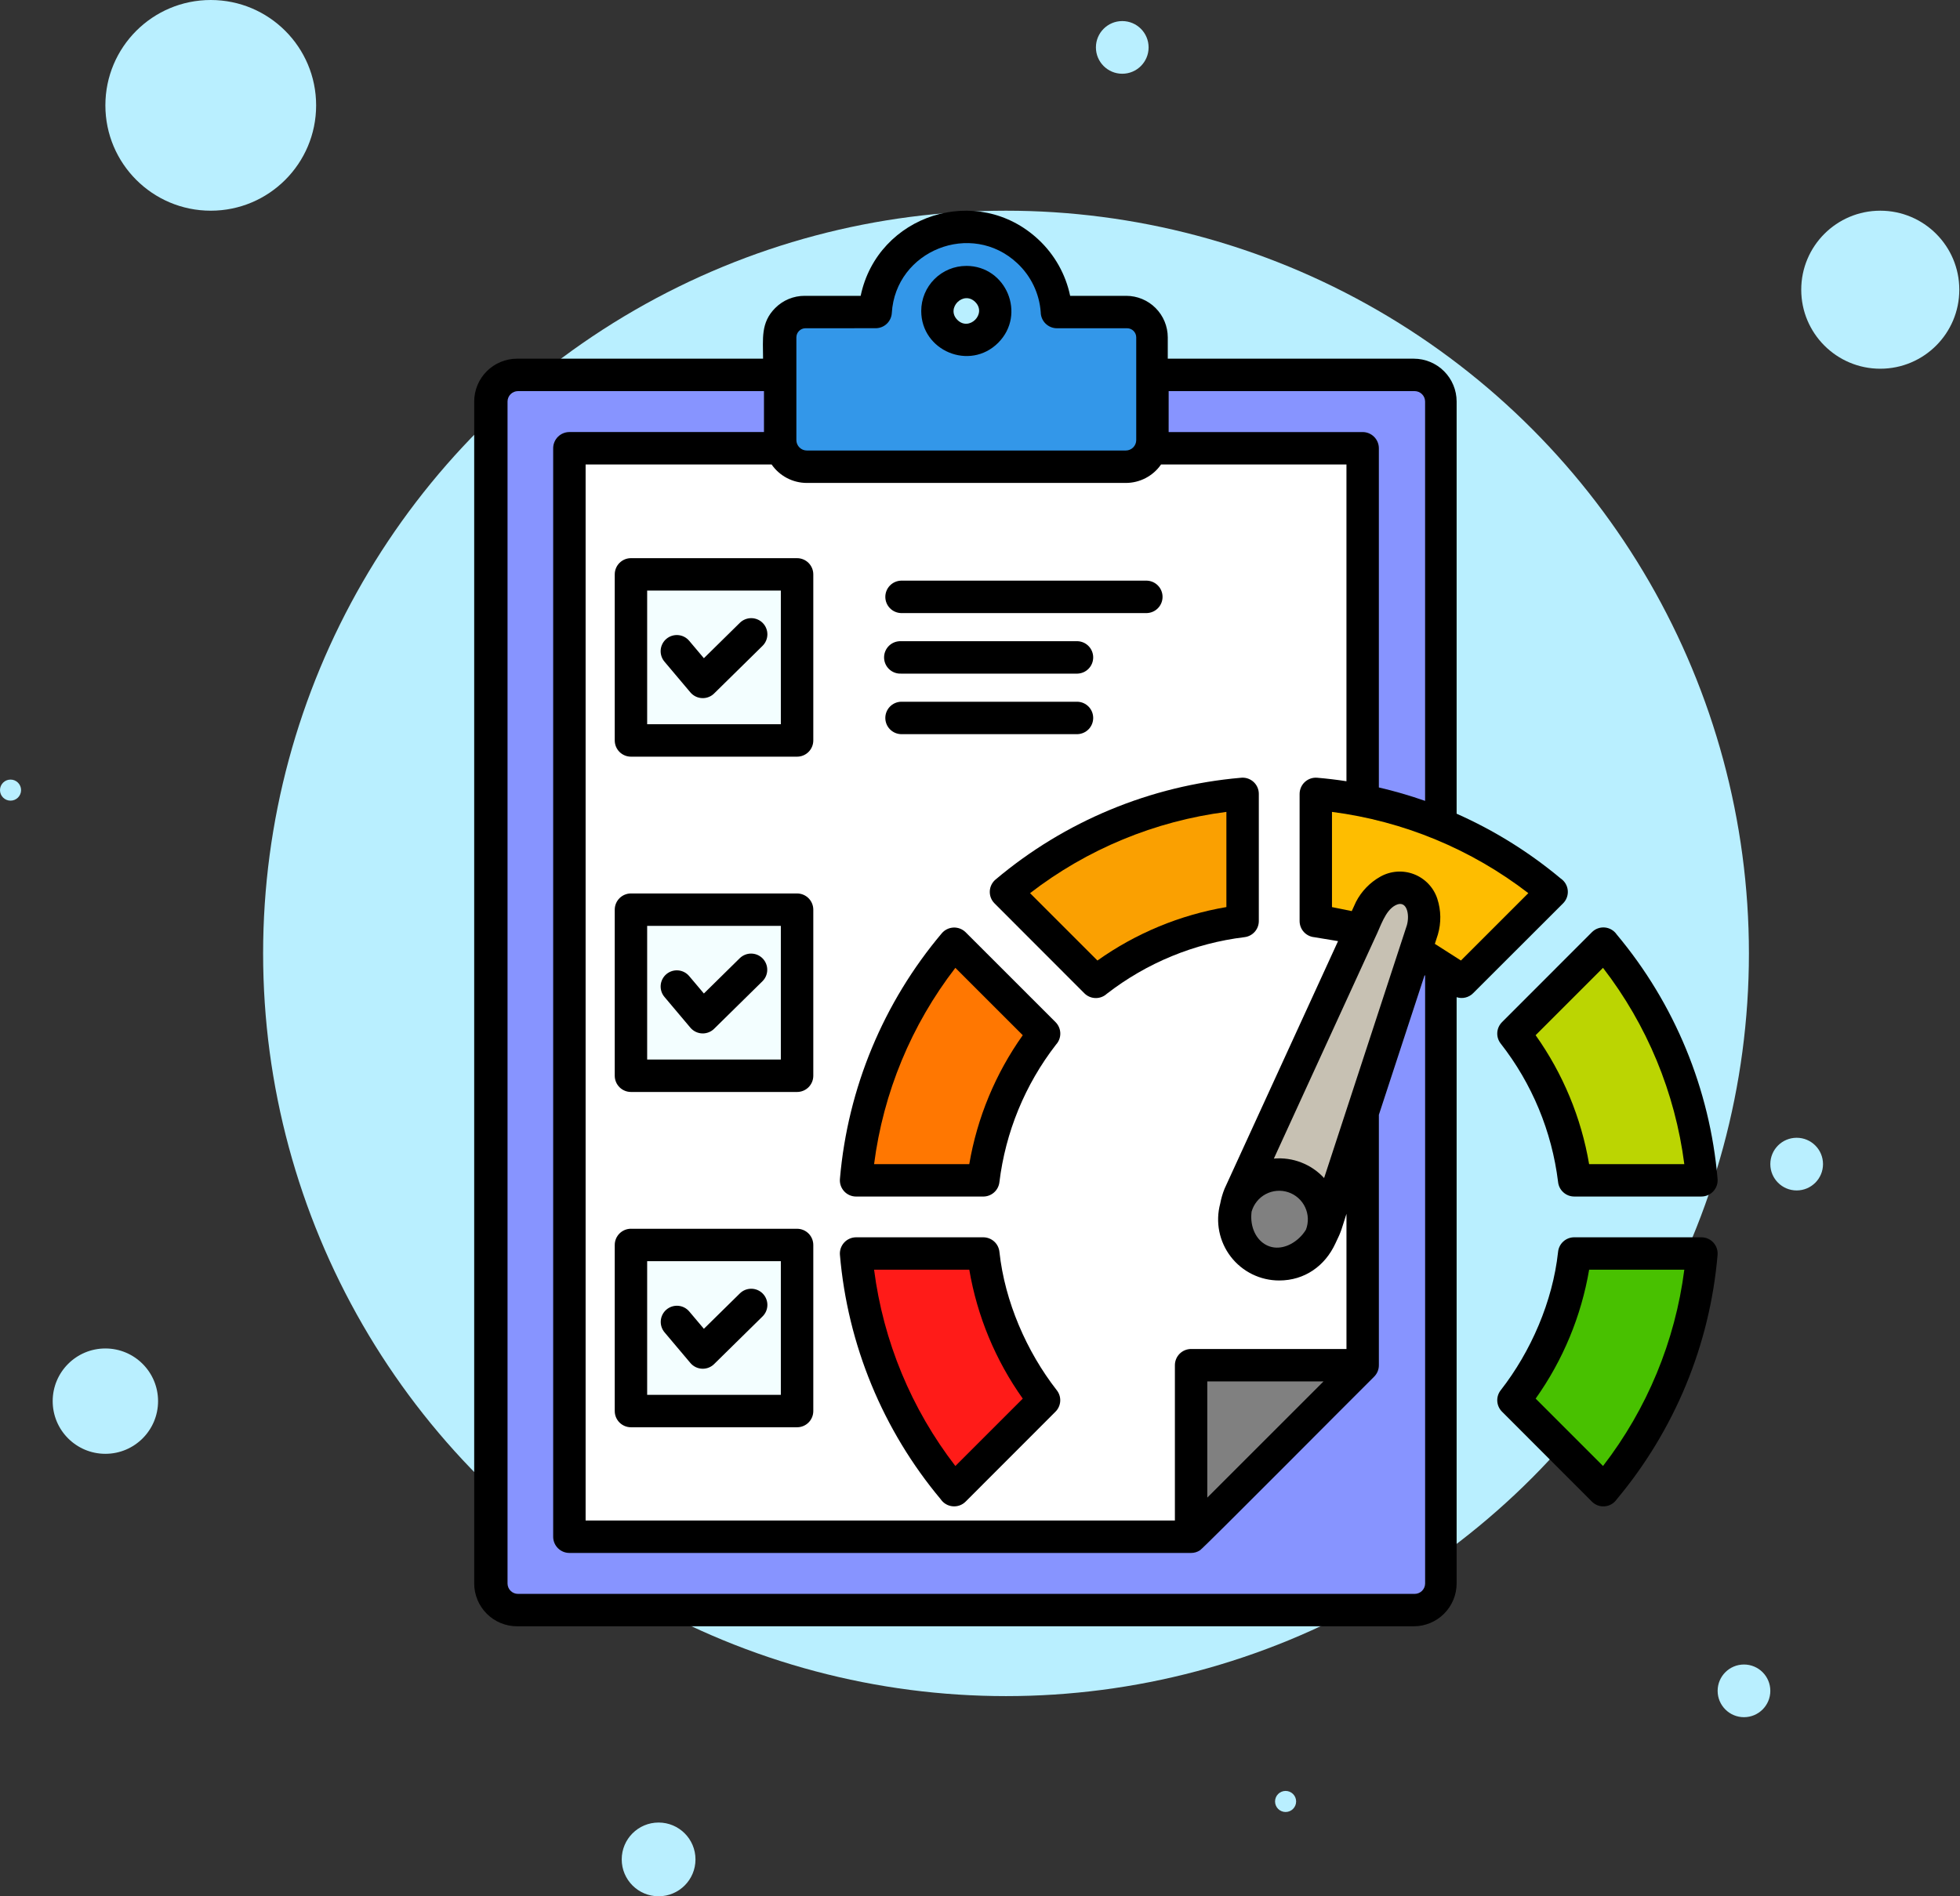 <svg width="186" height="180" viewBox="0 0 186 180" fill="none" xmlns="http://www.w3.org/2000/svg">
<rect x="0" y="0" width="186" height="180" fill="#333333" stroke="none"/>
<circle cx="95.469" cy="90.5" r="70.5" fill="#B9EFFF"/>
<circle cx="178.434" cy="27.5" r="7.5" fill="#B9EFFF"/>
<circle cx="20" cy="10" r="10" fill="#B9EFFF"/>
<circle cx="10" cy="133" r="5" fill="#B9EFFF"/>
<circle cx="165.5" cy="160.5" r="2.5" fill="#B9EFFF"/>
<circle cx="106.5" cy="4.5" r="2.5" fill="#B9EFFF"/>
<circle cx="62.5" cy="176.5" r="3.5" fill="#B9EFFF"/>
<circle cx="122" cy="171" r="1" fill="#B9EFFF"/>
<circle cx="170.5" cy="110.5" r="2.5" fill="#B9EFFF"/>
<circle cx="1" cy="75" r="1" fill="#B9EFFF"/>
<path fill-rule="evenodd" clip-rule="evenodd" d="M72.413 34.047C72.413 32.151 72.173 30.632 73.569 29.236C73.934 28.87 74.367 28.579 74.845 28.381C75.323 28.183 75.835 28.081 76.352 28.081H81.676C83.279 20.389 92.758 17.303 98.566 22.758C100.085 24.183 101.129 26.041 101.555 28.081H106.879C107.923 28.083 108.924 28.498 109.662 29.237C110.401 29.975 110.816 30.976 110.819 32.02V34.047H134.166C135.243 34.048 136.277 34.477 137.039 35.239C137.801 36.001 138.23 37.034 138.231 38.112V77.24C141.795 78.821 145.122 80.892 148.113 83.393C148.3 83.52 148.457 83.687 148.572 83.882C148.687 84.077 148.757 84.294 148.778 84.52C148.799 84.745 148.77 84.972 148.692 85.185C148.615 85.397 148.492 85.59 148.331 85.75L139.791 94.283C139.59 94.483 139.339 94.624 139.063 94.69C138.788 94.756 138.5 94.744 138.231 94.656V150.306C138.229 151.384 137.801 152.417 137.039 153.179C136.277 153.942 135.244 154.371 134.166 154.372H49.066C47.988 154.371 46.955 153.942 46.192 153.18C45.43 152.418 45.002 151.384 45 150.307V38.112C45.002 37.034 45.431 36.001 46.193 35.239C46.955 34.477 47.988 34.048 49.066 34.047H72.413ZM159.976 131.509C161.614 127.556 162.632 123.374 162.995 119.111C163.012 118.899 162.985 118.686 162.916 118.485C162.846 118.285 162.736 118.1 162.592 117.944C162.448 117.788 162.274 117.663 162.079 117.578C161.885 117.492 161.675 117.448 161.462 117.447H149.39C149.006 117.447 148.637 117.59 148.354 117.848C148.07 118.106 147.893 118.461 147.857 118.842C147.351 123.534 145.277 128.3 142.411 131.969C142.181 132.264 142.066 132.633 142.089 133.006C142.112 133.38 142.271 133.732 142.535 133.997L151.068 142.537C151.228 142.698 151.42 142.821 151.633 142.899C151.846 142.976 152.073 143.005 152.298 142.984C152.523 142.963 152.741 142.893 152.936 142.778C153.131 142.663 153.298 142.506 153.425 142.319C156.144 139.068 158.352 135.424 159.976 131.51L159.976 131.509ZM147.857 112.181C147.893 112.563 148.07 112.917 148.354 113.175C148.637 113.433 149.006 113.577 149.39 113.577H161.462C161.675 113.576 161.885 113.532 162.079 113.446C162.274 113.361 162.448 113.236 162.592 113.08C162.736 112.923 162.846 112.739 162.916 112.538C162.985 112.337 163.012 112.125 162.995 111.913C162.266 103.377 158.925 95.274 153.425 88.706C153.298 88.518 153.131 88.362 152.936 88.247C152.741 88.132 152.523 88.061 152.298 88.04C152.073 88.019 151.846 88.049 151.633 88.126C151.42 88.203 151.228 88.327 151.068 88.487L142.535 97.028C142.271 97.293 142.112 97.645 142.089 98.018C142.066 98.392 142.181 98.761 142.411 99.055C145.385 102.855 147.268 107.393 147.857 112.182V112.181ZM92.551 28.669C91.433 27.552 89.737 29.249 90.854 30.366C91.971 31.483 93.667 29.787 92.551 28.669Z" fill="black"/>
<path fill-rule="evenodd" clip-rule="evenodd" d="M76.563 42.764H106.838C107.1 42.763 107.351 42.658 107.536 42.473C107.721 42.288 107.825 42.037 107.826 41.775V32.02C107.825 31.792 107.733 31.574 107.572 31.413C107.411 31.251 107.192 31.16 106.964 31.159H100.302C99.894 31.159 99.503 30.997 99.214 30.709C98.925 30.421 98.763 30.03 98.762 29.622C98.63 27.856 97.838 26.204 96.546 24.994C92.186 20.898 84.991 23.773 84.631 29.71C84.608 30.101 84.437 30.468 84.152 30.737C83.867 31.006 83.49 31.155 83.099 31.155L76.436 31.159C76.208 31.16 75.99 31.251 75.829 31.413C75.667 31.574 75.576 31.792 75.574 32.02V41.775C75.575 42.037 75.68 42.288 75.865 42.473C76.05 42.658 76.301 42.763 76.563 42.764H76.563ZM91.701 25.239C95.497 25.239 97.413 29.851 94.724 32.54C92.035 35.228 87.423 33.312 87.423 29.516C87.424 28.382 87.874 27.295 88.677 26.493C89.479 25.691 90.566 25.241 91.701 25.241V25.239Z" fill="#3397E9"/>
<path fill-rule="evenodd" clip-rule="evenodd" d="M127.776 74.157V44.089H110.182C109.808 44.629 109.309 45.071 108.727 45.376C108.145 45.682 107.498 45.841 106.84 45.842H76.566C75.909 45.841 75.261 45.682 74.679 45.376C74.097 45.071 73.598 44.629 73.224 44.089H55.574V144.333H111.495V129.59C111.495 129.182 111.657 128.79 111.945 128.501C112.234 128.213 112.626 128.05 113.034 128.05H127.777V115.219C127.301 116.677 127.342 116.782 126.72 118.044C125.741 120.164 123.809 121.547 121.395 121.547C120.506 121.548 119.629 121.345 118.831 120.952C118.034 120.56 117.337 119.989 116.796 119.284C116.254 118.579 115.882 117.759 115.708 116.887C115.534 116.015 115.564 115.115 115.794 114.257C115.885 113.769 116.024 113.292 116.21 112.832L126.978 89.334L124.727 88.962C124.346 88.927 123.991 88.75 123.732 88.467C123.474 88.184 123.33 87.814 123.33 87.43V75.357C123.331 75.145 123.375 74.935 123.461 74.74C123.546 74.546 123.671 74.371 123.827 74.228C123.983 74.084 124.168 73.974 124.368 73.904C124.569 73.835 124.782 73.808 124.994 73.825C125.93 73.905 126.858 74.015 127.776 74.157H127.776ZM117.733 73.83C117.949 73.803 118.169 73.823 118.377 73.887C118.585 73.952 118.777 74.06 118.941 74.204C119.104 74.349 119.235 74.526 119.324 74.725C119.414 74.924 119.46 75.139 119.459 75.357V87.43C119.459 87.806 119.321 88.168 119.072 88.45C118.823 88.731 118.48 88.911 118.107 88.957C113.345 89.535 108.828 91.393 105.036 94.332C104.744 94.601 104.359 94.746 103.962 94.738C103.566 94.73 103.187 94.569 102.906 94.288L94.374 85.746C94.225 85.596 94.108 85.416 94.031 85.219C93.955 85.021 93.92 84.809 93.929 84.598C93.938 84.386 93.991 84.178 94.085 83.988C94.178 83.798 94.309 83.629 94.471 83.492C101.043 77.95 109.168 74.575 117.733 73.83V73.83ZM79.712 111.852C80.456 103.287 83.831 95.162 89.373 88.59C89.51 88.428 89.68 88.296 89.87 88.203C90.061 88.109 90.269 88.056 90.481 88.046C90.693 88.037 90.905 88.071 91.103 88.147C91.301 88.223 91.481 88.339 91.633 88.488L100.171 97.026C100.452 97.307 100.613 97.686 100.621 98.083C100.629 98.48 100.484 98.864 100.215 99.156C97.276 102.948 95.418 107.465 94.84 112.228C94.794 112.6 94.614 112.943 94.332 113.192C94.051 113.441 93.689 113.579 93.313 113.579H81.24C81.022 113.579 80.807 113.533 80.608 113.443C80.41 113.353 80.232 113.223 80.088 113.059C79.944 112.896 79.836 112.704 79.771 112.496C79.706 112.288 79.687 112.069 79.713 111.852L79.712 111.852ZM89.277 142.32C83.778 135.751 80.437 127.648 79.707 119.112C79.69 118.901 79.717 118.688 79.787 118.487C79.856 118.286 79.966 118.102 80.11 117.946C80.254 117.789 80.428 117.665 80.623 117.579C80.817 117.493 81.027 117.449 81.24 117.448H93.313C93.696 117.449 94.065 117.592 94.349 117.85C94.632 118.108 94.809 118.462 94.845 118.844C95.352 123.536 97.425 128.301 100.291 131.971C100.521 132.266 100.636 132.635 100.613 133.008C100.59 133.381 100.431 133.734 100.167 133.998L91.634 142.539C91.474 142.699 91.281 142.821 91.069 142.898C90.856 142.974 90.629 143.003 90.404 142.982C90.179 142.961 89.962 142.891 89.767 142.777C89.572 142.663 89.405 142.507 89.277 142.321V142.32ZM59.878 116.638H75.641C76.049 116.638 76.441 116.8 76.73 117.089C77.018 117.377 77.18 117.769 77.18 118.177V133.94C77.18 134.349 77.018 134.74 76.73 135.029C76.441 135.318 76.049 135.48 75.641 135.48H59.878C59.469 135.48 59.078 135.318 58.789 135.029C58.5 134.74 58.338 134.349 58.338 133.94V118.176C58.338 117.767 58.5 117.376 58.789 117.087C59.078 116.798 59.469 116.636 59.878 116.636V116.638ZM59.878 84.81H75.641C76.049 84.81 76.441 84.972 76.73 85.261C77.018 85.55 77.18 85.942 77.18 86.35V102.113C77.18 102.521 77.018 102.913 76.73 103.202C76.441 103.49 76.049 103.653 75.641 103.653H59.878C59.469 103.653 59.078 103.49 58.789 103.202C58.5 102.913 58.338 102.521 58.338 102.113V86.349C58.338 85.94 58.5 85.549 58.789 85.26C59.078 84.971 59.469 84.809 59.878 84.809V84.81ZM59.878 52.983H75.641C76.049 52.983 76.441 53.145 76.73 53.434C77.018 53.723 77.18 54.114 77.18 54.523V70.285C77.18 70.694 77.018 71.085 76.73 71.374C76.441 71.663 76.049 71.825 75.641 71.825H59.878C59.469 71.825 59.078 71.663 58.789 71.374C58.5 71.085 58.338 70.694 58.338 70.285V54.522C58.338 54.113 58.5 53.721 58.789 53.433C59.078 53.144 59.469 52.982 59.878 52.982V52.983ZM85.496 63.942C85.289 63.95 85.082 63.916 84.889 63.842C84.695 63.768 84.518 63.656 84.369 63.512C84.22 63.369 84.101 63.196 84.02 63.006C83.939 62.815 83.897 62.61 83.897 62.403C83.897 62.196 83.939 61.991 84.02 61.8C84.101 61.61 84.22 61.437 84.369 61.294C84.518 61.15 84.695 61.038 84.889 60.964C85.082 60.891 85.289 60.857 85.496 60.864H102.261C102.659 60.88 103.035 61.048 103.311 61.335C103.588 61.622 103.742 62.005 103.742 62.403C103.742 62.801 103.588 63.184 103.311 63.471C103.035 63.758 102.659 63.926 102.261 63.942H85.496ZM85.496 69.688C85.098 69.673 84.721 69.504 84.445 69.217C84.169 68.931 84.015 68.548 84.015 68.15C84.015 67.751 84.169 67.369 84.445 67.082C84.721 66.795 85.098 66.626 85.496 66.611H102.261C102.659 66.626 103.036 66.795 103.312 67.082C103.588 67.369 103.742 67.751 103.742 68.15C103.742 68.548 103.588 68.931 103.312 69.217C103.036 69.504 102.659 69.673 102.261 69.688H85.496ZM85.496 58.195C85.098 58.179 84.721 58.011 84.445 57.724C84.169 57.437 84.015 57.054 84.015 56.656C84.015 56.258 84.169 55.875 84.445 55.588C84.721 55.301 85.098 55.133 85.496 55.117H108.843C109.241 55.133 109.617 55.301 109.893 55.588C110.17 55.875 110.324 56.258 110.324 56.656C110.324 57.054 110.17 57.437 109.893 57.724C109.617 58.011 109.241 58.179 108.843 58.195H85.496Z" fill="white"/>
<path fill-rule="evenodd" clip-rule="evenodd" d="M63.066 94.644C62.933 94.491 62.833 94.312 62.77 94.12C62.707 93.927 62.682 93.724 62.698 93.522C62.714 93.32 62.77 93.123 62.862 92.942C62.955 92.762 63.082 92.601 63.237 92.47C63.392 92.34 63.571 92.24 63.764 92.179C63.958 92.118 64.161 92.095 64.363 92.113C64.565 92.131 64.761 92.188 64.941 92.282C65.121 92.376 65.28 92.505 65.409 92.661L66.797 94.306L70.2 90.957C70.344 90.816 70.514 90.704 70.701 90.629C70.888 90.553 71.087 90.515 71.289 90.517C71.49 90.519 71.689 90.56 71.875 90.638C72.06 90.717 72.229 90.832 72.37 90.975C72.511 91.119 72.623 91.289 72.698 91.476C72.774 91.662 72.812 91.862 72.81 92.064C72.809 92.265 72.767 92.464 72.689 92.65C72.61 92.835 72.496 93.004 72.352 93.145L67.807 97.617C67.659 97.773 67.479 97.897 67.279 97.979C67.08 98.062 66.865 98.102 66.649 98.096C66.433 98.09 66.221 98.038 66.027 97.945C65.832 97.852 65.659 97.718 65.519 97.554L63.066 94.644ZM74.1 87.887H61.414V100.573H74.1V87.887ZM63.066 126.472C62.935 126.318 62.837 126.14 62.776 125.948C62.714 125.756 62.691 125.554 62.708 125.353C62.742 124.947 62.935 124.571 63.246 124.308C63.557 124.045 63.959 123.917 64.365 123.95C64.771 123.984 65.146 124.178 65.409 124.489L66.797 126.133L70.2 122.785C70.343 122.64 70.514 122.526 70.701 122.448C70.889 122.371 71.09 122.331 71.293 122.331C71.496 122.332 71.697 122.373 71.884 122.451C72.071 122.53 72.241 122.645 72.383 122.79C72.525 122.935 72.638 123.106 72.713 123.295C72.789 123.483 72.826 123.685 72.823 123.888C72.82 124.091 72.777 124.291 72.696 124.477C72.615 124.663 72.498 124.832 72.352 124.972L67.807 129.444C67.659 129.601 67.479 129.724 67.279 129.807C67.08 129.89 66.865 129.929 66.649 129.923C66.433 129.917 66.221 129.866 66.027 129.773C65.832 129.679 65.659 129.546 65.519 129.381L63.066 126.472ZM74.1 119.715H61.414V132.401H74.1V119.715ZM63.066 62.817C62.933 62.663 62.833 62.485 62.77 62.292C62.707 62.1 62.682 61.897 62.698 61.694C62.714 61.492 62.77 61.295 62.862 61.115C62.955 60.934 63.082 60.774 63.237 60.643C63.392 60.512 63.571 60.413 63.764 60.352C63.958 60.291 64.161 60.268 64.363 60.286C64.565 60.303 64.761 60.361 64.941 60.455C65.121 60.549 65.28 60.678 65.409 60.834L66.797 62.479L70.2 59.13C70.343 58.986 70.514 58.871 70.701 58.794C70.889 58.716 71.09 58.676 71.293 58.677C71.496 58.677 71.697 58.718 71.884 58.797C72.071 58.875 72.241 58.99 72.383 59.135C72.525 59.28 72.638 59.451 72.713 59.64C72.789 59.828 72.826 60.03 72.823 60.233C72.82 60.436 72.777 60.636 72.696 60.822C72.615 61.008 72.498 61.177 72.352 61.318L67.807 65.789C67.659 65.946 67.479 66.07 67.279 66.152C67.08 66.235 66.865 66.274 66.649 66.268C66.433 66.262 66.221 66.211 66.027 66.118C65.832 66.024 65.659 65.891 65.519 65.726L63.066 62.817ZM74.1 56.06H61.414V68.745H74.1V56.06Z" fill="#F3FEFF"/>
<path fill-rule="evenodd" clip-rule="evenodd" d="M110.902 41.012H129.311C129.719 41.012 130.111 41.174 130.4 41.463C130.689 41.752 130.851 42.143 130.851 42.552V74.748C132.336 75.092 133.801 75.518 135.239 76.022V38.114C135.238 37.852 135.133 37.602 134.948 37.417C134.763 37.232 134.512 37.127 134.251 37.126H110.903L110.902 41.012Z" fill="#8794FF"/>
<path fill-rule="evenodd" clip-rule="evenodd" d="M126.402 77.067V86.104L128.278 86.485L128.685 85.597C129.205 84.597 130.004 83.77 130.987 83.217C131.47 82.944 132.009 82.781 132.563 82.741C133.117 82.701 133.673 82.784 134.19 82.985C134.708 83.186 135.175 83.5 135.557 83.903C135.939 84.306 136.227 84.789 136.4 85.317C136.758 86.416 136.776 87.597 136.452 88.706L136.164 89.593L138.64 91.175L145.035 84.78C139.616 80.606 133.186 77.944 126.402 77.067Z" fill="#FEBD00"/>
<path fill-rule="evenodd" clip-rule="evenodd" d="M133.508 87.832C133.802 86.816 133.508 85.358 132.419 85.934C131.435 86.456 131.031 87.925 130.493 89.014L120.887 109.976C121.77 109.898 122.659 110.024 123.485 110.345C124.312 110.665 125.054 111.171 125.654 111.824C128.272 103.826 130.89 95.829 133.508 87.832Z" fill="#C7C1B3"/>
<path fill-rule="evenodd" clip-rule="evenodd" d="M130.852 105.821V129.59C130.853 129.796 130.812 129.999 130.732 130.188C130.652 130.378 130.535 130.549 130.388 130.692C128.68 132.378 114.259 146.909 113.879 147.156C113.628 147.323 113.334 147.411 113.032 147.41H54.035C53.627 147.41 53.235 147.248 52.946 146.959C52.658 146.671 52.495 146.279 52.495 145.871V42.55C52.495 42.142 52.658 41.751 52.946 41.462C53.235 41.173 53.627 41.011 54.035 41.011H72.499V37.126H49.152C48.891 37.127 48.64 37.232 48.455 37.417C48.27 37.602 48.165 37.852 48.164 38.114V150.308C48.165 150.57 48.27 150.821 48.455 151.006C48.64 151.191 48.891 151.295 49.152 151.296H134.252C134.514 151.295 134.765 151.191 134.95 151.006C135.135 150.821 135.24 150.57 135.241 150.308V92.608L135.189 92.577L130.852 105.821Z" fill="#8794FF"/>
<path fill-rule="evenodd" clip-rule="evenodd" d="M125.599 131.129H114.57V142.158L125.599 131.129Z" fill="#808080"/>
<path fill-rule="evenodd" clip-rule="evenodd" d="M118.774 115.012C118.472 117.399 120.34 119.226 122.51 118.077C123.095 117.758 123.586 117.291 123.933 116.722C124.064 116.379 124.124 116.013 124.11 115.645C124.096 115.278 124.008 114.917 123.85 114.585C123.693 114.253 123.47 113.956 123.194 113.713C122.919 113.469 122.597 113.284 122.248 113.168C121.899 113.053 121.531 113.009 121.164 113.04C120.798 113.071 120.442 113.175 120.117 113.348C119.792 113.52 119.506 113.756 119.275 114.043C119.045 114.329 118.874 114.659 118.774 115.012Z" fill="#808080"/>
<path fill-rule="evenodd" clip-rule="evenodd" d="M116.382 77.067C109.596 77.94 103.166 80.602 97.75 84.781L104.145 91.176C107.79 88.586 111.973 86.851 116.382 86.101V77.067Z" fill="#FAA001"/>
<path fill-rule="evenodd" clip-rule="evenodd" d="M148.96 104.108C149.812 106.163 150.431 108.308 150.803 110.502H159.837C158.964 103.717 156.301 97.286 152.121 91.87L145.727 98.265C147.02 100.085 148.104 102.045 148.96 104.108Z" fill="#BBD502"/>
<path fill-rule="evenodd" clip-rule="evenodd" d="M152.124 139.156C156.303 133.74 158.966 127.309 159.838 120.524H150.806C150.056 124.933 148.321 129.115 145.73 132.76L152.124 139.156Z" fill="#48C100"/>
<path fill-rule="evenodd" clip-rule="evenodd" d="M90.662 139.157L97.058 132.761C94.468 129.116 92.733 124.933 91.983 120.524H82.949C83.822 127.309 86.484 133.74 90.662 139.157Z" fill="#FF1B18"/>
<path fill-rule="evenodd" clip-rule="evenodd" d="M82.949 110.502H91.982C92.733 106.093 94.468 101.91 97.058 98.265L90.662 91.87C86.484 97.287 83.822 103.717 82.949 110.502Z" fill="#FF7701"/>
</svg>
